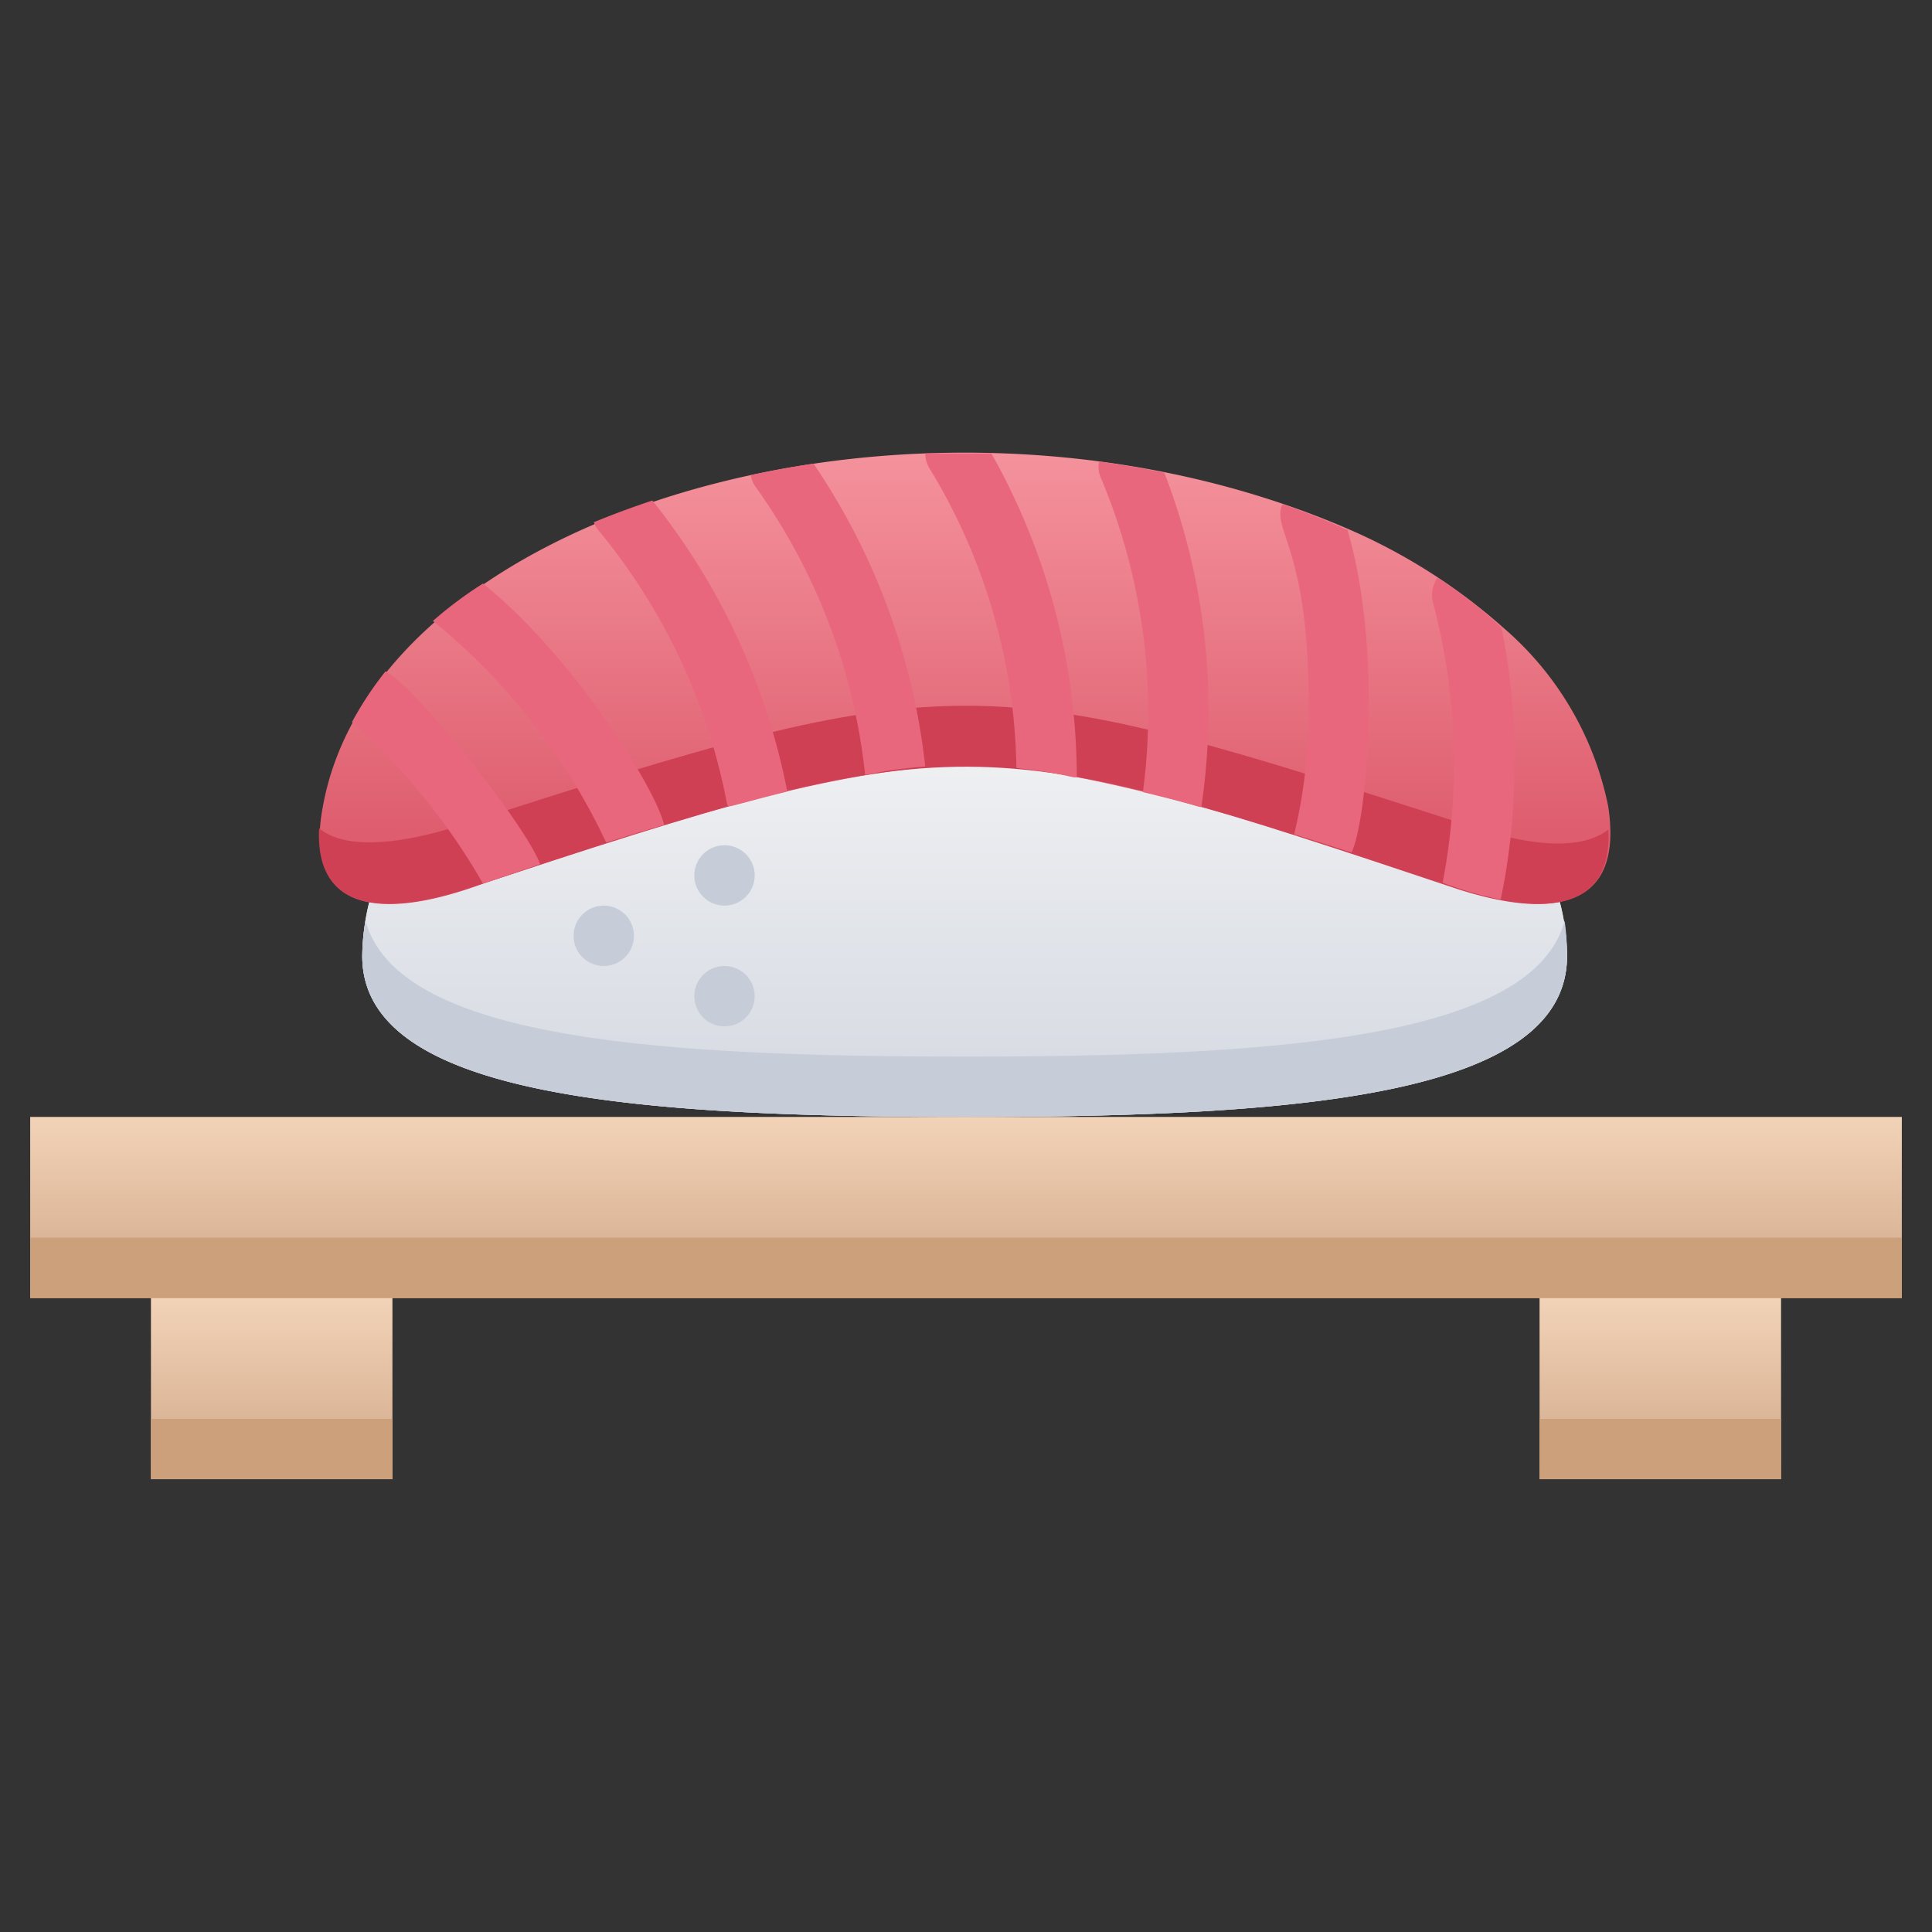 <svg xmlns="http://www.w3.org/2000/svg" xmlns:xlink="http://www.w3.org/1999/xlink" viewBox="0 0 64 64"><rect x="0" y="0" width="64" height="64" fill="#333333" stroke="none"/><defs><style>.cls-1{fill:url(#linear-gradient);}.cls-2{fill:#c7cdd8;}.cls-3{fill:url(#linear-gradient-3);}.cls-4{fill:#cf4055;}.cls-5{fill:#e8677d;}.cls-6{fill:url(#linear-gradient-4);}.cls-7{fill:#cba07a;}.cls-8{fill:url(#linear-gradient-5);}.cls-9{fill:url(#linear-gradient-6);}</style><linearGradient id="linear-gradient" x1="31.98" y1="37" x2="31.98" y2="23" gradientUnits="userSpaceOnUse"><stop offset="0" stop-color="#d4d8e1"/><stop offset="1" stop-color="#f3f4f5"/></linearGradient><linearGradient id="linear-gradient-3" x1="31.93" y1="29.94" x2="31.93" y2="14.99" gradientUnits="userSpaceOnUse"><stop offset="0" stop-color="#da5466"/><stop offset="1" stop-color="#f4929c"/></linearGradient><linearGradient id="linear-gradient-4" x1="32" y1="43" x2="32" y2="37" gradientUnits="userSpaceOnUse"><stop offset="0" stop-color="#d1a788"/><stop offset="1" stop-color="#f2d3b8"/></linearGradient><linearGradient id="linear-gradient-5" x1="9" y1="49" x2="9" y2="43" xlink:href="#linear-gradient-4"/><linearGradient id="linear-gradient-6" x1="55" y1="49" x2="55" y2="43" xlink:href="#linear-gradient-4"/></defs><title>Sushi</title><g id="Sushi"><path class="cls-1" d="M51.67,29.88a7.24,7.24,0,0,1,.24,1.79C51.91,36.31,43,37,32,37S12,36.31,12,31.67a7.77,7.77,0,0,1,.23-1.78L32,23Z"/><path class="cls-1" d="M51.67,29.88a7.24,7.24,0,0,1,.24,1.79C51.91,36.31,43,37,32,37S12,36.31,12,31.67a7.77,7.77,0,0,1,.23-1.78L32,23Z"/><path class="cls-2" d="M51.91,31.67C51.91,36.31,43,37,32,37S12,36.31,12,31.67a6.78,6.78,0,0,1,.11-1.16C13.19,34.4,21.67,35,32,35s18.79-.61,19.83-4.5A8.16,8.16,0,0,1,51.91,31.67Z"/><path class="cls-3" d="M49.71,29.8c-1.61-.31-10.45-3.73-16-4.36-4.73-.62-12.38,2.06-17.7,3.83-3.36,1.24-6,1-5.31-2.58,1.82-9.89,20.13-15.16,34-9.15a19.27,19.27,0,0,1,5.13,3.28,10.55,10.55,0,0,1,3.44,5.87C53.78,29.94,51.64,30.19,49.71,29.8Z"/><path class="cls-4" d="M53.28,27.48c.16,3.17-3,2.6-4.91,2C32.24,24.09,32,24,15.48,29.44c-1.92.64-5.07,1.21-4.91-2,1,.81,3,.4,4.36,0,17-5.49,17.43-5.34,34,0C50.28,27.88,52.24,28.29,53.28,27.48Z"/><path class="cls-5" d="M50.16,25.31a20.74,20.74,0,0,1-.45,4.49,12.27,12.27,0,0,1-1.92-.56A20.84,20.84,0,0,0,47.48,20a1,1,0,0,1,.14-.86,15.18,15.18,0,0,1,2.12,1.65A21,21,0,0,1,50.16,25.31Z"/><path class="cls-5" d="M44.77,28.24c-.59-.19-1.23-.4-1.9-.6a17.42,17.42,0,0,0,.48-4.39c0-5.1-1.23-5.68-.87-6.55,1.71.6,2.05.84,2.15.84C45.82,21.52,45.27,27.24,44.77,28.24Z"/><path class="cls-5" d="M39.8,26.7c0,.1,0,0-1.94-.46a20,20,0,0,0-1.38-10.38.88.88,0,0,1-.07-.57c.73.1,1.45.22,2.16.37A21.81,21.81,0,0,1,39.8,26.7Z"/><path class="cls-5" d="M35.67,25.62c0,.29.08.05-2-.18a19.6,19.6,0,0,0-2.84-9.86,1,1,0,0,1-.18-.56c.63,0,1.57,0,2.19,0A21.9,21.9,0,0,1,35.67,25.62Z"/><path class="cls-5" d="M30.65,25.39c-2,.16-2,.41-2,.19a20,20,0,0,0-3.59-9.41.92.92,0,0,1-.19-.43c.69-.15,1.38-.28,2.08-.38A22.18,22.18,0,0,1,30.65,25.39Z"/><path class="cls-5" d="M26.08,26.22c-2.23.56-1.92.56-2,.39a20.1,20.1,0,0,0-4.22-9,1,1,0,0,1-.19-.31c.63-.26,1.28-.5,1.94-.72A22.24,22.24,0,0,1,26.08,26.22Z"/><path class="cls-5" d="M22,27.33c-.67.19-1.31.39-1.92.58a20.86,20.86,0,0,0-5.74-7.34A13.22,13.22,0,0,1,16,19.33C19,21.75,21.73,26.13,22,27.33Z"/><path class="cls-5" d="M17.89,28.63,16,29.27a21.44,21.44,0,0,0-4.34-5.35,11.35,11.35,0,0,1,1.11-1.68C13.8,22.77,17.48,27.42,17.89,28.63Z"/><path class="cls-2" d="M21,31a1,1,0,0,1-2,0A1,1,0,0,1,21,31Z"/><path class="cls-2" d="M25,29a1,1,0,0,1-2,0A1,1,0,0,1,25,29Z"/><path class="cls-2" d="M25,33a1,1,0,0,1-2,0A1,1,0,0,1,25,33Z"/><rect class="cls-6" x="1" y="37" width="62" height="6"/><rect class="cls-7" x="1" y="41" width="62" height="2"/><rect class="cls-8" x="5" y="43" width="8" height="6"/><rect class="cls-9" x="51" y="43" width="8" height="6"/><rect class="cls-7" x="5" y="47" width="8" height="2"/><rect class="cls-7" x="51" y="47" width="8" height="2"/></g></svg>